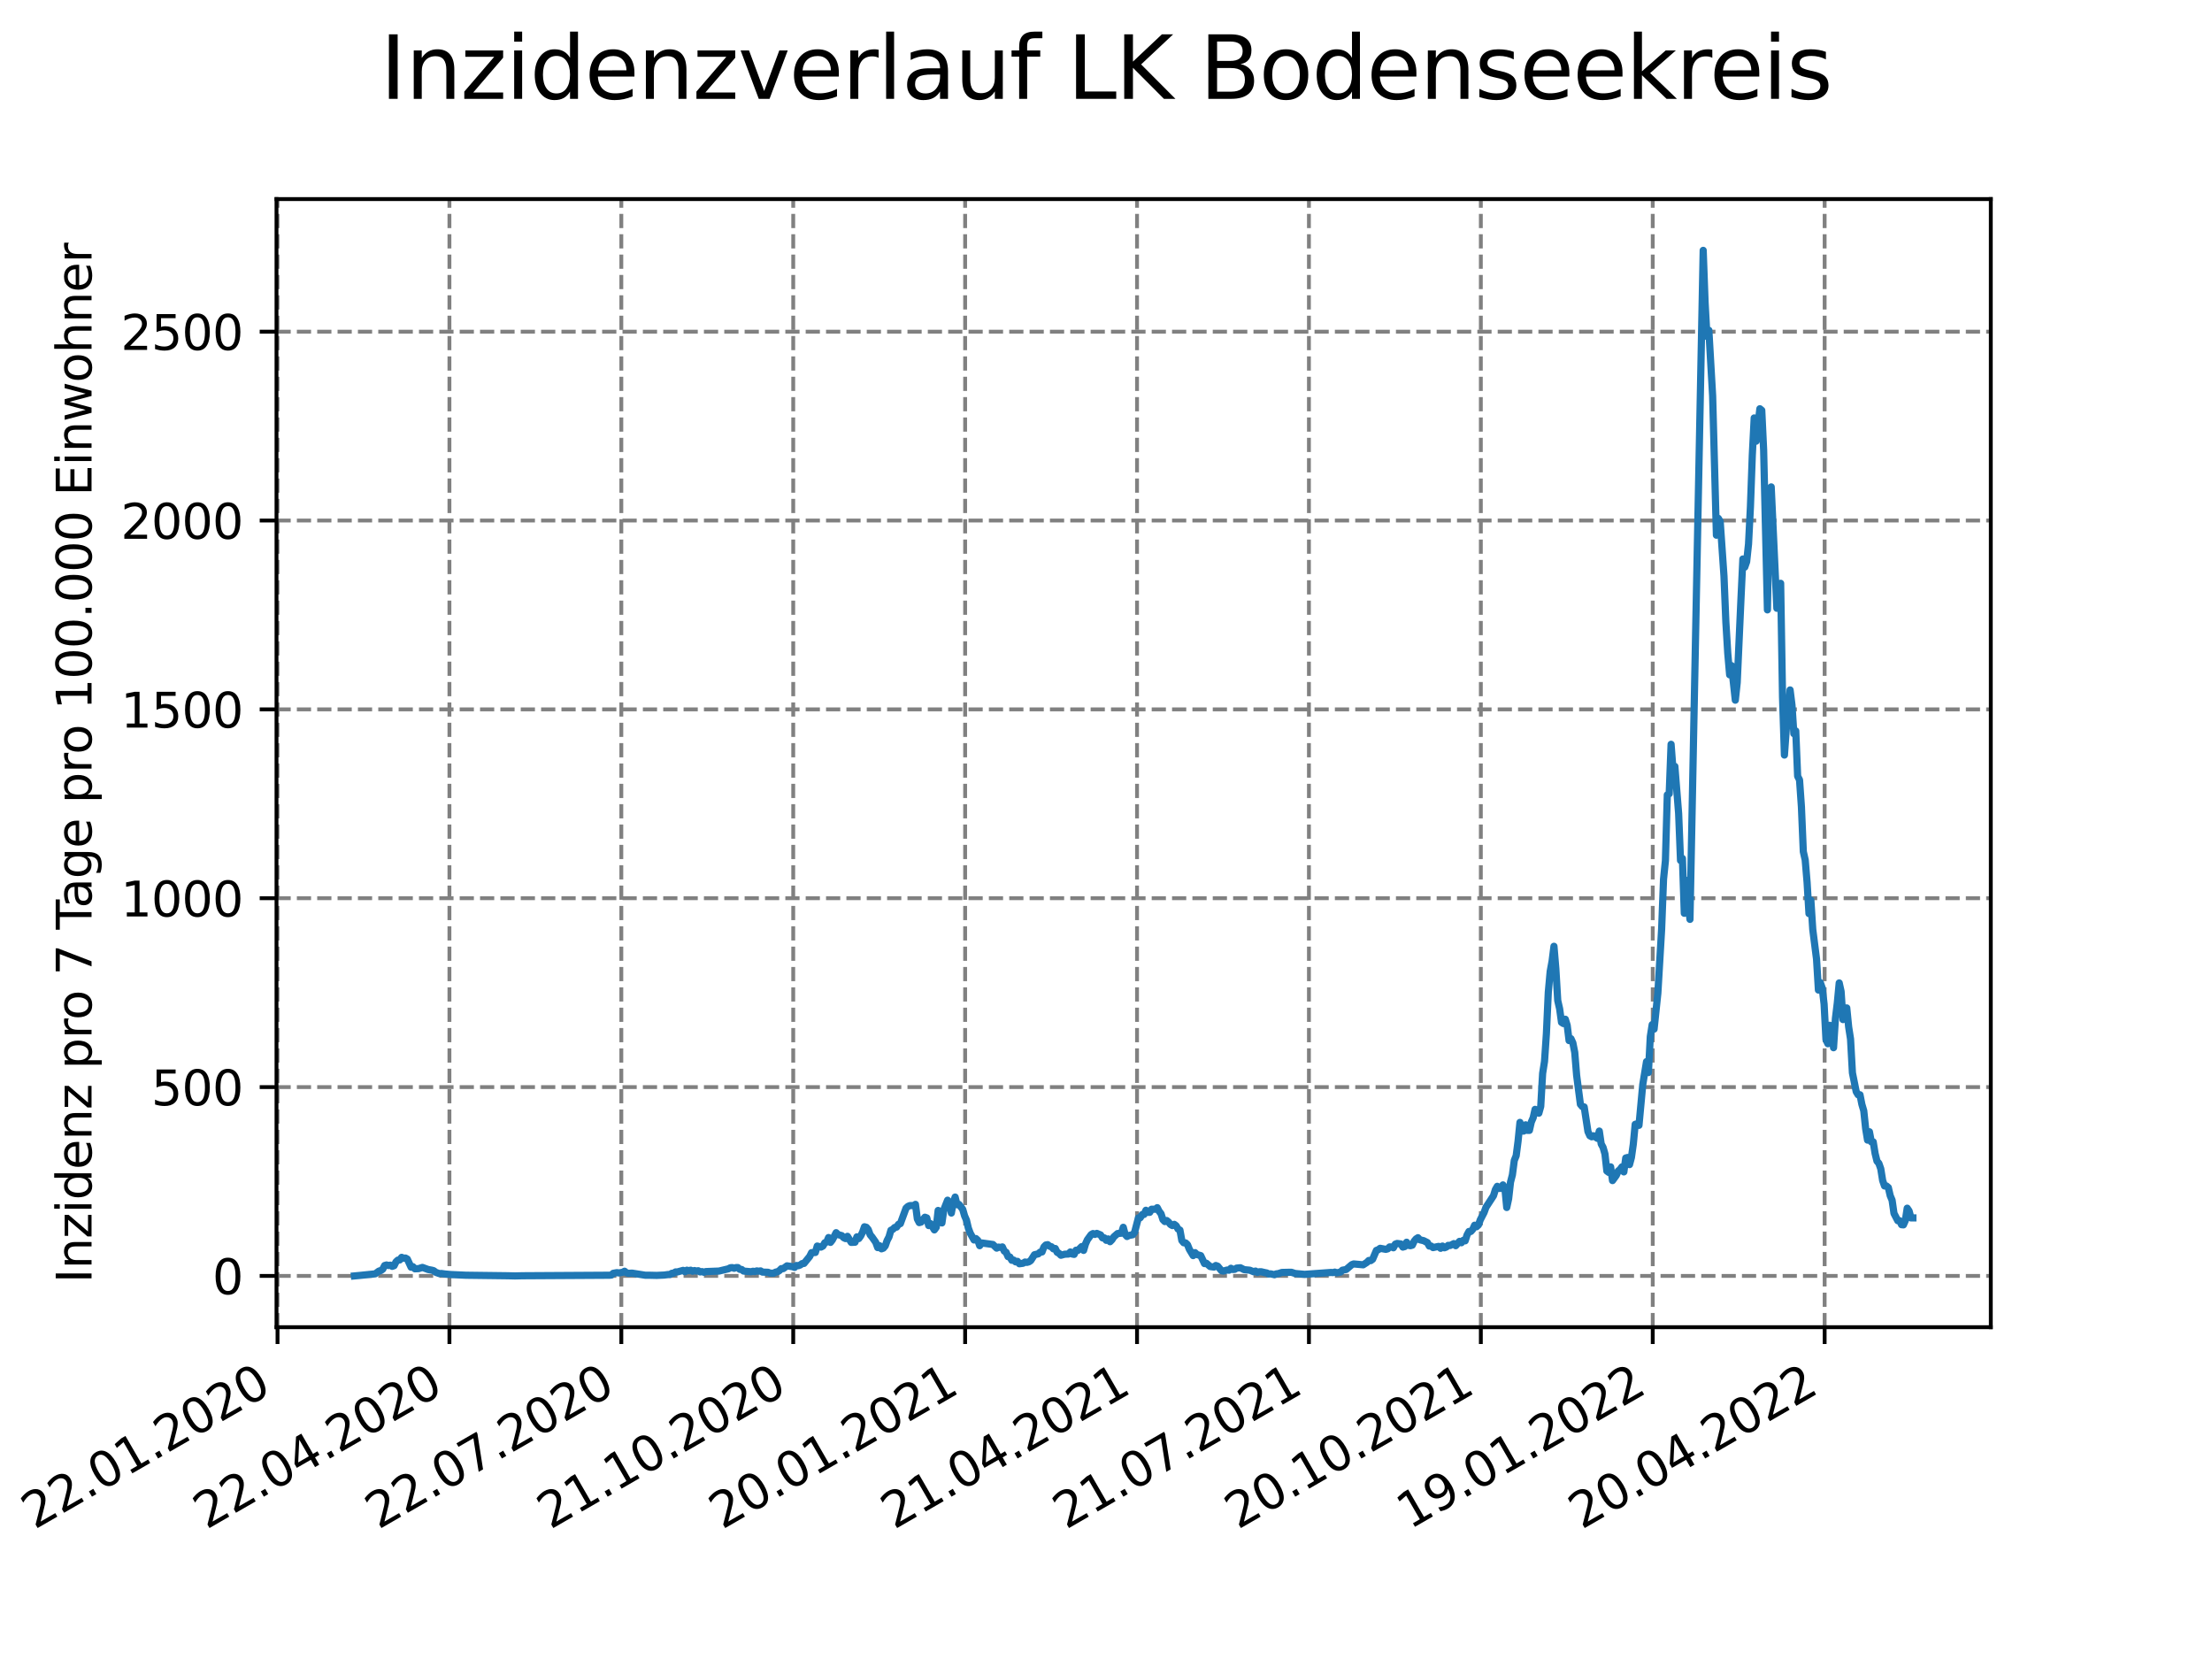 <?xml version="1.0" encoding="utf-8" standalone="no"?>
<!DOCTYPE svg PUBLIC "-//W3C//DTD SVG 1.1//EN"
  "http://www.w3.org/Graphics/SVG/1.1/DTD/svg11.dtd">
<svg xmlns:xlink="http://www.w3.org/1999/xlink" width="460.8pt" height="345.6pt" viewBox="0 0 460.8 345.6" xmlns="http://www.w3.org/2000/svg" version="1.1">
 <defs>
  <style type="text/css">*{stroke-linejoin: round; stroke-linecap: butt}</style>
 </defs>
 <g id="figure_1">
  <g id="patch_1">
   <path d="M 0 345.6 
L 460.8 345.6 
L 460.8 0 
L 0 0 
z
" style="fill: #ffffff"/>
  </g>
  <g id="axes_1">
   <g id="patch_2">
    <path d="M 57.6 276.48 
L 414.72 276.48 
L 414.72 41.472 
L 57.6 41.472 
z
" style="fill: #ffffff"/>
   </g>
   <g id="matplotlib.axis_1">
    <g id="xtick_1">
     <g id="line2d_1">
      <path d="M 57.813 276.48 
L 57.813 41.472 
" clip-path="url(#p35ad9eb7a4)" style="fill: none; stroke-dasharray: 2.96,1.28; stroke-dashoffset: 0; stroke: #808080; stroke-width: 0.8"/>
     </g>
     <g id="line2d_2">
      <defs>
       <path id="m8dcf2aba21" d="M 0 0 
L 0 3.5 
" style="stroke: #000000; stroke-width: 0.8"/>
      </defs>
      <g>
       <use xlink:href="#m8dcf2aba21" x="57.813" y="276.48" style="stroke: #000000; stroke-width: 0.8"/>
      </g>
     </g>
     <g id="text_1">
      <!-- 22.01.2020 -->
      <g transform="translate(7.188 318.689)rotate(-30)scale(0.1 -0.1)">
       <defs>
        <path id="DejaVuSans-32" d="M 1228 531 
L 3431 531 
L 3431 0 
L 469 0 
L 469 531 
Q 828 903 1448 1529 
Q 2069 2156 2228 2338 
Q 2531 2678 2651 2914 
Q 2772 3150 2772 3378 
Q 2772 3750 2511 3984 
Q 2250 4219 1831 4219 
Q 1534 4219 1204 4116 
Q 875 4013 500 3803 
L 500 4441 
Q 881 4594 1212 4672 
Q 1544 4750 1819 4750 
Q 2544 4750 2975 4387 
Q 3406 4025 3406 3419 
Q 3406 3131 3298 2873 
Q 3191 2616 2906 2266 
Q 2828 2175 2409 1742 
Q 1991 1309 1228 531 
z
" transform="scale(0.016)"/>
        <path id="DejaVuSans-2e" d="M 684 794 
L 1344 794 
L 1344 0 
L 684 0 
L 684 794 
z
" transform="scale(0.016)"/>
        <path id="DejaVuSans-30" d="M 2034 4250 
Q 1547 4250 1301 3770 
Q 1056 3291 1056 2328 
Q 1056 1369 1301 889 
Q 1547 409 2034 409 
Q 2525 409 2770 889 
Q 3016 1369 3016 2328 
Q 3016 3291 2770 3770 
Q 2525 4250 2034 4250 
z
M 2034 4750 
Q 2819 4750 3233 4129 
Q 3647 3509 3647 2328 
Q 3647 1150 3233 529 
Q 2819 -91 2034 -91 
Q 1250 -91 836 529 
Q 422 1150 422 2328 
Q 422 3509 836 4129 
Q 1250 4750 2034 4750 
z
" transform="scale(0.016)"/>
        <path id="DejaVuSans-31" d="M 794 531 
L 1825 531 
L 1825 4091 
L 703 3866 
L 703 4441 
L 1819 4666 
L 2450 4666 
L 2450 531 
L 3481 531 
L 3481 0 
L 794 0 
L 794 531 
z
" transform="scale(0.016)"/>
       </defs>
       <use xlink:href="#DejaVuSans-32"/>
       <use xlink:href="#DejaVuSans-32" x="63.623"/>
       <use xlink:href="#DejaVuSans-2e" x="127.246"/>
       <use xlink:href="#DejaVuSans-30" x="159.033"/>
       <use xlink:href="#DejaVuSans-31" x="222.656"/>
       <use xlink:href="#DejaVuSans-2e" x="286.279"/>
       <use xlink:href="#DejaVuSans-32" x="318.066"/>
       <use xlink:href="#DejaVuSans-30" x="381.689"/>
       <use xlink:href="#DejaVuSans-32" x="445.312"/>
       <use xlink:href="#DejaVuSans-30" x="508.936"/>
      </g>
     </g>
    </g>
    <g id="xtick_2">
     <g id="line2d_3">
      <path d="M 93.624 276.48 
L 93.624 41.472 
" clip-path="url(#p35ad9eb7a4)" style="fill: none; stroke-dasharray: 2.96,1.28; stroke-dashoffset: 0; stroke: #808080; stroke-width: 0.8"/>
     </g>
     <g id="line2d_4">
      <g>
       <use xlink:href="#m8dcf2aba21" x="93.624" y="276.48" style="stroke: #000000; stroke-width: 0.8"/>
      </g>
     </g>
     <g id="text_2">
      <!-- 22.04.2020 -->
      <g transform="translate(42.998 318.689)rotate(-30)scale(0.1 -0.1)">
       <defs>
        <path id="DejaVuSans-34" d="M 2419 4116 
L 825 1625 
L 2419 1625 
L 2419 4116 
z
M 2253 4666 
L 3047 4666 
L 3047 1625 
L 3713 1625 
L 3713 1100 
L 3047 1100 
L 3047 0 
L 2419 0 
L 2419 1100 
L 313 1100 
L 313 1709 
L 2253 4666 
z
" transform="scale(0.016)"/>
       </defs>
       <use xlink:href="#DejaVuSans-32"/>
       <use xlink:href="#DejaVuSans-32" x="63.623"/>
       <use xlink:href="#DejaVuSans-2e" x="127.246"/>
       <use xlink:href="#DejaVuSans-30" x="159.033"/>
       <use xlink:href="#DejaVuSans-34" x="222.656"/>
       <use xlink:href="#DejaVuSans-2e" x="286.279"/>
       <use xlink:href="#DejaVuSans-32" x="318.066"/>
       <use xlink:href="#DejaVuSans-30" x="381.689"/>
       <use xlink:href="#DejaVuSans-32" x="445.312"/>
       <use xlink:href="#DejaVuSans-30" x="508.936"/>
      </g>
     </g>
    </g>
    <g id="xtick_3">
     <g id="line2d_5">
      <path d="M 129.434 276.48 
L 129.434 41.472 
" clip-path="url(#p35ad9eb7a4)" style="fill: none; stroke-dasharray: 2.96,1.28; stroke-dashoffset: 0; stroke: #808080; stroke-width: 0.8"/>
     </g>
     <g id="line2d_6">
      <g>
       <use xlink:href="#m8dcf2aba21" x="129.434" y="276.48" style="stroke: #000000; stroke-width: 0.8"/>
      </g>
     </g>
     <g id="text_3">
      <!-- 22.07.2020 -->
      <g transform="translate(78.809 318.689)rotate(-30)scale(0.1 -0.1)">
       <defs>
        <path id="DejaVuSans-37" d="M 525 4666 
L 3525 4666 
L 3525 4397 
L 1831 0 
L 1172 0 
L 2766 4134 
L 525 4134 
L 525 4666 
z
" transform="scale(0.016)"/>
       </defs>
       <use xlink:href="#DejaVuSans-32"/>
       <use xlink:href="#DejaVuSans-32" x="63.623"/>
       <use xlink:href="#DejaVuSans-2e" x="127.246"/>
       <use xlink:href="#DejaVuSans-30" x="159.033"/>
       <use xlink:href="#DejaVuSans-37" x="222.656"/>
       <use xlink:href="#DejaVuSans-2e" x="286.279"/>
       <use xlink:href="#DejaVuSans-32" x="318.066"/>
       <use xlink:href="#DejaVuSans-30" x="381.689"/>
       <use xlink:href="#DejaVuSans-32" x="445.312"/>
       <use xlink:href="#DejaVuSans-30" x="508.936"/>
      </g>
     </g>
    </g>
    <g id="xtick_4">
     <g id="line2d_7">
      <path d="M 165.244 276.48 
L 165.244 41.472 
" clip-path="url(#p35ad9eb7a4)" style="fill: none; stroke-dasharray: 2.96,1.28; stroke-dashoffset: 0; stroke: #808080; stroke-width: 0.8"/>
     </g>
     <g id="line2d_8">
      <g>
       <use xlink:href="#m8dcf2aba21" x="165.244" y="276.48" style="stroke: #000000; stroke-width: 0.8"/>
      </g>
     </g>
     <g id="text_4">
      <!-- 21.10.2020 -->
      <g transform="translate(114.619 318.689)rotate(-30)scale(0.1 -0.1)">
       <use xlink:href="#DejaVuSans-32"/>
       <use xlink:href="#DejaVuSans-31" x="63.623"/>
       <use xlink:href="#DejaVuSans-2e" x="127.246"/>
       <use xlink:href="#DejaVuSans-31" x="159.033"/>
       <use xlink:href="#DejaVuSans-30" x="222.656"/>
       <use xlink:href="#DejaVuSans-2e" x="286.279"/>
       <use xlink:href="#DejaVuSans-32" x="318.066"/>
       <use xlink:href="#DejaVuSans-30" x="381.689"/>
       <use xlink:href="#DejaVuSans-32" x="445.312"/>
       <use xlink:href="#DejaVuSans-30" x="508.936"/>
      </g>
     </g>
    </g>
    <g id="xtick_5">
     <g id="line2d_9">
      <path d="M 201.055 276.48 
L 201.055 41.472 
" clip-path="url(#p35ad9eb7a4)" style="fill: none; stroke-dasharray: 2.96,1.28; stroke-dashoffset: 0; stroke: #808080; stroke-width: 0.8"/>
     </g>
     <g id="line2d_10">
      <g>
       <use xlink:href="#m8dcf2aba21" x="201.055" y="276.48" style="stroke: #000000; stroke-width: 0.8"/>
      </g>
     </g>
     <g id="text_5">
      <!-- 20.01.2021 -->
      <g transform="translate(150.429 318.689)rotate(-30)scale(0.1 -0.1)">
       <use xlink:href="#DejaVuSans-32"/>
       <use xlink:href="#DejaVuSans-30" x="63.623"/>
       <use xlink:href="#DejaVuSans-2e" x="127.246"/>
       <use xlink:href="#DejaVuSans-30" x="159.033"/>
       <use xlink:href="#DejaVuSans-31" x="222.656"/>
       <use xlink:href="#DejaVuSans-2e" x="286.279"/>
       <use xlink:href="#DejaVuSans-32" x="318.066"/>
       <use xlink:href="#DejaVuSans-30" x="381.689"/>
       <use xlink:href="#DejaVuSans-32" x="445.312"/>
       <use xlink:href="#DejaVuSans-31" x="508.936"/>
      </g>
     </g>
    </g>
    <g id="xtick_6">
     <g id="line2d_11">
      <path d="M 236.865 276.48 
L 236.865 41.472 
" clip-path="url(#p35ad9eb7a4)" style="fill: none; stroke-dasharray: 2.96,1.28; stroke-dashoffset: 0; stroke: #808080; stroke-width: 0.8"/>
     </g>
     <g id="line2d_12">
      <g>
       <use xlink:href="#m8dcf2aba21" x="236.865" y="276.48" style="stroke: #000000; stroke-width: 0.8"/>
      </g>
     </g>
     <g id="text_6">
      <!-- 21.04.2021 -->
      <g transform="translate(186.24 318.689)rotate(-30)scale(0.1 -0.1)">
       <use xlink:href="#DejaVuSans-32"/>
       <use xlink:href="#DejaVuSans-31" x="63.623"/>
       <use xlink:href="#DejaVuSans-2e" x="127.246"/>
       <use xlink:href="#DejaVuSans-30" x="159.033"/>
       <use xlink:href="#DejaVuSans-34" x="222.656"/>
       <use xlink:href="#DejaVuSans-2e" x="286.279"/>
       <use xlink:href="#DejaVuSans-32" x="318.066"/>
       <use xlink:href="#DejaVuSans-30" x="381.689"/>
       <use xlink:href="#DejaVuSans-32" x="445.312"/>
       <use xlink:href="#DejaVuSans-31" x="508.936"/>
      </g>
     </g>
    </g>
    <g id="xtick_7">
     <g id="line2d_13">
      <path d="M 272.675 276.48 
L 272.675 41.472 
" clip-path="url(#p35ad9eb7a4)" style="fill: none; stroke-dasharray: 2.96,1.28; stroke-dashoffset: 0; stroke: #808080; stroke-width: 0.8"/>
     </g>
     <g id="line2d_14">
      <g>
       <use xlink:href="#m8dcf2aba21" x="272.675" y="276.48" style="stroke: #000000; stroke-width: 0.8"/>
      </g>
     </g>
     <g id="text_7">
      <!-- 21.07.2021 -->
      <g transform="translate(222.05 318.689)rotate(-30)scale(0.1 -0.1)">
       <use xlink:href="#DejaVuSans-32"/>
       <use xlink:href="#DejaVuSans-31" x="63.623"/>
       <use xlink:href="#DejaVuSans-2e" x="127.246"/>
       <use xlink:href="#DejaVuSans-30" x="159.033"/>
       <use xlink:href="#DejaVuSans-37" x="222.656"/>
       <use xlink:href="#DejaVuSans-2e" x="286.279"/>
       <use xlink:href="#DejaVuSans-32" x="318.066"/>
       <use xlink:href="#DejaVuSans-30" x="381.689"/>
       <use xlink:href="#DejaVuSans-32" x="445.312"/>
       <use xlink:href="#DejaVuSans-31" x="508.936"/>
      </g>
     </g>
    </g>
    <g id="xtick_8">
     <g id="line2d_15">
      <path d="M 308.486 276.48 
L 308.486 41.472 
" clip-path="url(#p35ad9eb7a4)" style="fill: none; stroke-dasharray: 2.96,1.28; stroke-dashoffset: 0; stroke: #808080; stroke-width: 0.8"/>
     </g>
     <g id="line2d_16">
      <g>
       <use xlink:href="#m8dcf2aba21" x="308.486" y="276.48" style="stroke: #000000; stroke-width: 0.8"/>
      </g>
     </g>
     <g id="text_8">
      <!-- 20.10.2021 -->
      <g transform="translate(257.861 318.689)rotate(-30)scale(0.1 -0.1)">
       <use xlink:href="#DejaVuSans-32"/>
       <use xlink:href="#DejaVuSans-30" x="63.623"/>
       <use xlink:href="#DejaVuSans-2e" x="127.246"/>
       <use xlink:href="#DejaVuSans-31" x="159.033"/>
       <use xlink:href="#DejaVuSans-30" x="222.656"/>
       <use xlink:href="#DejaVuSans-2e" x="286.279"/>
       <use xlink:href="#DejaVuSans-32" x="318.066"/>
       <use xlink:href="#DejaVuSans-30" x="381.689"/>
       <use xlink:href="#DejaVuSans-32" x="445.312"/>
       <use xlink:href="#DejaVuSans-31" x="508.936"/>
      </g>
     </g>
    </g>
    <g id="xtick_9">
     <g id="line2d_17">
      <path d="M 344.296 276.48 
L 344.296 41.472 
" clip-path="url(#p35ad9eb7a4)" style="fill: none; stroke-dasharray: 2.96,1.28; stroke-dashoffset: 0; stroke: #808080; stroke-width: 0.8"/>
     </g>
     <g id="line2d_18">
      <g>
       <use xlink:href="#m8dcf2aba21" x="344.296" y="276.48" style="stroke: #000000; stroke-width: 0.8"/>
      </g>
     </g>
     <g id="text_9">
      <!-- 19.01.2022 -->
      <g transform="translate(293.671 318.689)rotate(-30)scale(0.1 -0.1)">
       <defs>
        <path id="DejaVuSans-39" d="M 703 97 
L 703 672 
Q 941 559 1184 500 
Q 1428 441 1663 441 
Q 2288 441 2617 861 
Q 2947 1281 2994 2138 
Q 2813 1869 2534 1725 
Q 2256 1581 1919 1581 
Q 1219 1581 811 2004 
Q 403 2428 403 3163 
Q 403 3881 828 4315 
Q 1253 4750 1959 4750 
Q 2769 4750 3195 4129 
Q 3622 3509 3622 2328 
Q 3622 1225 3098 567 
Q 2575 -91 1691 -91 
Q 1453 -91 1209 -44 
Q 966 3 703 97 
z
M 1959 2075 
Q 2384 2075 2632 2365 
Q 2881 2656 2881 3163 
Q 2881 3666 2632 3958 
Q 2384 4250 1959 4250 
Q 1534 4250 1286 3958 
Q 1038 3666 1038 3163 
Q 1038 2656 1286 2365 
Q 1534 2075 1959 2075 
z
" transform="scale(0.016)"/>
       </defs>
       <use xlink:href="#DejaVuSans-31"/>
       <use xlink:href="#DejaVuSans-39" x="63.623"/>
       <use xlink:href="#DejaVuSans-2e" x="127.246"/>
       <use xlink:href="#DejaVuSans-30" x="159.033"/>
       <use xlink:href="#DejaVuSans-31" x="222.656"/>
       <use xlink:href="#DejaVuSans-2e" x="286.279"/>
       <use xlink:href="#DejaVuSans-32" x="318.066"/>
       <use xlink:href="#DejaVuSans-30" x="381.689"/>
       <use xlink:href="#DejaVuSans-32" x="445.312"/>
       <use xlink:href="#DejaVuSans-32" x="508.936"/>
      </g>
     </g>
    </g>
    <g id="xtick_10">
     <g id="line2d_19">
      <path d="M 380.107 276.48 
L 380.107 41.472 
" clip-path="url(#p35ad9eb7a4)" style="fill: none; stroke-dasharray: 2.96,1.28; stroke-dashoffset: 0; stroke: #808080; stroke-width: 0.8"/>
     </g>
     <g id="line2d_20">
      <g>
       <use xlink:href="#m8dcf2aba21" x="380.107" y="276.48" style="stroke: #000000; stroke-width: 0.8"/>
      </g>
     </g>
     <g id="text_10">
      <!-- 20.04.2022 -->
      <g transform="translate(329.481 318.689)rotate(-30)scale(0.1 -0.1)">
       <use xlink:href="#DejaVuSans-32"/>
       <use xlink:href="#DejaVuSans-30" x="63.623"/>
       <use xlink:href="#DejaVuSans-2e" x="127.246"/>
       <use xlink:href="#DejaVuSans-30" x="159.033"/>
       <use xlink:href="#DejaVuSans-34" x="222.656"/>
       <use xlink:href="#DejaVuSans-2e" x="286.279"/>
       <use xlink:href="#DejaVuSans-32" x="318.066"/>
       <use xlink:href="#DejaVuSans-30" x="381.689"/>
       <use xlink:href="#DejaVuSans-32" x="445.312"/>
       <use xlink:href="#DejaVuSans-32" x="508.936"/>
      </g>
     </g>
    </g>
   </g>
   <g id="matplotlib.axis_2">
    <g id="ytick_1">
     <g id="line2d_21">
      <path d="M 57.6 265.798 
L 414.72 265.798 
" clip-path="url(#p35ad9eb7a4)" style="fill: none; stroke-dasharray: 2.96,1.28; stroke-dashoffset: 0; stroke: #808080; stroke-width: 0.8"/>
     </g>
     <g id="line2d_22">
      <defs>
       <path id="m0ea6b37a2e" d="M 0 0 
L -3.5 0 
" style="stroke: #000000; stroke-width: 0.8"/>
      </defs>
      <g>
       <use xlink:href="#m0ea6b37a2e" x="57.6" y="265.798" style="stroke: #000000; stroke-width: 0.8"/>
      </g>
     </g>
     <g id="text_11">
      <!-- 0 -->
      <g transform="translate(44.237 269.597)scale(0.1 -0.1)">
       <use xlink:href="#DejaVuSans-30"/>
      </g>
     </g>
    </g>
    <g id="ytick_2">
     <g id="line2d_23">
      <path d="M 57.6 226.457 
L 414.72 226.457 
" clip-path="url(#p35ad9eb7a4)" style="fill: none; stroke-dasharray: 2.96,1.28; stroke-dashoffset: 0; stroke: #808080; stroke-width: 0.8"/>
     </g>
     <g id="line2d_24">
      <g>
       <use xlink:href="#m0ea6b37a2e" x="57.6" y="226.457" style="stroke: #000000; stroke-width: 0.8"/>
      </g>
     </g>
     <g id="text_12">
      <!-- 500 -->
      <g transform="translate(31.512 230.257)scale(0.1 -0.1)">
       <defs>
        <path id="DejaVuSans-35" d="M 691 4666 
L 3169 4666 
L 3169 4134 
L 1269 4134 
L 1269 2991 
Q 1406 3038 1543 3061 
Q 1681 3084 1819 3084 
Q 2600 3084 3056 2656 
Q 3513 2228 3513 1497 
Q 3513 744 3044 326 
Q 2575 -91 1722 -91 
Q 1428 -91 1123 -41 
Q 819 9 494 109 
L 494 744 
Q 775 591 1075 516 
Q 1375 441 1709 441 
Q 2250 441 2565 725 
Q 2881 1009 2881 1497 
Q 2881 1984 2565 2268 
Q 2250 2553 1709 2553 
Q 1456 2553 1204 2497 
Q 953 2441 691 2322 
L 691 4666 
z
" transform="scale(0.016)"/>
       </defs>
       <use xlink:href="#DejaVuSans-35"/>
       <use xlink:href="#DejaVuSans-30" x="63.623"/>
       <use xlink:href="#DejaVuSans-30" x="127.246"/>
      </g>
     </g>
    </g>
    <g id="ytick_3">
     <g id="line2d_25">
      <path d="M 57.6 187.117 
L 414.72 187.117 
" clip-path="url(#p35ad9eb7a4)" style="fill: none; stroke-dasharray: 2.96,1.28; stroke-dashoffset: 0; stroke: #808080; stroke-width: 0.8"/>
     </g>
     <g id="line2d_26">
      <g>
       <use xlink:href="#m0ea6b37a2e" x="57.6" y="187.117" style="stroke: #000000; stroke-width: 0.8"/>
      </g>
     </g>
     <g id="text_13">
      <!-- 1000 -->
      <g transform="translate(25.15 190.916)scale(0.1 -0.1)">
       <use xlink:href="#DejaVuSans-31"/>
       <use xlink:href="#DejaVuSans-30" x="63.623"/>
       <use xlink:href="#DejaVuSans-30" x="127.246"/>
       <use xlink:href="#DejaVuSans-30" x="190.869"/>
      </g>
     </g>
    </g>
    <g id="ytick_4">
     <g id="line2d_27">
      <path d="M 57.6 147.776 
L 414.72 147.776 
" clip-path="url(#p35ad9eb7a4)" style="fill: none; stroke-dasharray: 2.96,1.28; stroke-dashoffset: 0; stroke: #808080; stroke-width: 0.8"/>
     </g>
     <g id="line2d_28">
      <g>
       <use xlink:href="#m0ea6b37a2e" x="57.6" y="147.776" style="stroke: #000000; stroke-width: 0.8"/>
      </g>
     </g>
     <g id="text_14">
      <!-- 1500 -->
      <g transform="translate(25.15 151.576)scale(0.1 -0.1)">
       <use xlink:href="#DejaVuSans-31"/>
       <use xlink:href="#DejaVuSans-35" x="63.623"/>
       <use xlink:href="#DejaVuSans-30" x="127.246"/>
       <use xlink:href="#DejaVuSans-30" x="190.869"/>
      </g>
     </g>
    </g>
    <g id="ytick_5">
     <g id="line2d_29">
      <path d="M 57.6 108.436 
L 414.72 108.436 
" clip-path="url(#p35ad9eb7a4)" style="fill: none; stroke-dasharray: 2.96,1.28; stroke-dashoffset: 0; stroke: #808080; stroke-width: 0.8"/>
     </g>
     <g id="line2d_30">
      <g>
       <use xlink:href="#m0ea6b37a2e" x="57.6" y="108.436" style="stroke: #000000; stroke-width: 0.8"/>
      </g>
     </g>
     <g id="text_15">
      <!-- 2000 -->
      <g transform="translate(25.15 112.235)scale(0.1 -0.1)">
       <use xlink:href="#DejaVuSans-32"/>
       <use xlink:href="#DejaVuSans-30" x="63.623"/>
       <use xlink:href="#DejaVuSans-30" x="127.246"/>
       <use xlink:href="#DejaVuSans-30" x="190.869"/>
      </g>
     </g>
    </g>
    <g id="ytick_6">
     <g id="line2d_31">
      <path d="M 57.6 69.096 
L 414.72 69.096 
" clip-path="url(#p35ad9eb7a4)" style="fill: none; stroke-dasharray: 2.96,1.28; stroke-dashoffset: 0; stroke: #808080; stroke-width: 0.8"/>
     </g>
     <g id="line2d_32">
      <g>
       <use xlink:href="#m0ea6b37a2e" x="57.6" y="69.096" style="stroke: #000000; stroke-width: 0.8"/>
      </g>
     </g>
     <g id="text_16">
      <!-- 2500 -->
      <g transform="translate(25.15 72.895)scale(0.1 -0.1)">
       <use xlink:href="#DejaVuSans-32"/>
       <use xlink:href="#DejaVuSans-35" x="63.623"/>
       <use xlink:href="#DejaVuSans-30" x="127.246"/>
       <use xlink:href="#DejaVuSans-30" x="190.869"/>
      </g>
     </g>
    </g>
    <g id="text_17">
     <!-- Inzidenz pro 7 Tage pro 100.000 Einwohner -->
     <g transform="translate(19.07 267.301)rotate(-90)scale(0.1 -0.1)">
      <defs>
       <path id="DejaVuSans-49" d="M 628 4666 
L 1259 4666 
L 1259 0 
L 628 0 
L 628 4666 
z
" transform="scale(0.016)"/>
       <path id="DejaVuSans-6e" d="M 3513 2113 
L 3513 0 
L 2938 0 
L 2938 2094 
Q 2938 2591 2744 2837 
Q 2550 3084 2163 3084 
Q 1697 3084 1428 2787 
Q 1159 2491 1159 1978 
L 1159 0 
L 581 0 
L 581 3500 
L 1159 3500 
L 1159 2956 
Q 1366 3272 1645 3428 
Q 1925 3584 2291 3584 
Q 2894 3584 3203 3211 
Q 3513 2838 3513 2113 
z
" transform="scale(0.016)"/>
       <path id="DejaVuSans-7a" d="M 353 3500 
L 3084 3500 
L 3084 2975 
L 922 459 
L 3084 459 
L 3084 0 
L 275 0 
L 275 525 
L 2438 3041 
L 353 3041 
L 353 3500 
z
" transform="scale(0.016)"/>
       <path id="DejaVuSans-69" d="M 603 3500 
L 1178 3500 
L 1178 0 
L 603 0 
L 603 3500 
z
M 603 4863 
L 1178 4863 
L 1178 4134 
L 603 4134 
L 603 4863 
z
" transform="scale(0.016)"/>
       <path id="DejaVuSans-64" d="M 2906 2969 
L 2906 4863 
L 3481 4863 
L 3481 0 
L 2906 0 
L 2906 525 
Q 2725 213 2448 61 
Q 2172 -91 1784 -91 
Q 1150 -91 751 415 
Q 353 922 353 1747 
Q 353 2572 751 3078 
Q 1150 3584 1784 3584 
Q 2172 3584 2448 3432 
Q 2725 3281 2906 2969 
z
M 947 1747 
Q 947 1113 1208 752 
Q 1469 391 1925 391 
Q 2381 391 2643 752 
Q 2906 1113 2906 1747 
Q 2906 2381 2643 2742 
Q 2381 3103 1925 3103 
Q 1469 3103 1208 2742 
Q 947 2381 947 1747 
z
" transform="scale(0.016)"/>
       <path id="DejaVuSans-65" d="M 3597 1894 
L 3597 1613 
L 953 1613 
Q 991 1019 1311 708 
Q 1631 397 2203 397 
Q 2534 397 2845 478 
Q 3156 559 3463 722 
L 3463 178 
Q 3153 47 2828 -22 
Q 2503 -91 2169 -91 
Q 1331 -91 842 396 
Q 353 884 353 1716 
Q 353 2575 817 3079 
Q 1281 3584 2069 3584 
Q 2775 3584 3186 3129 
Q 3597 2675 3597 1894 
z
M 3022 2063 
Q 3016 2534 2758 2815 
Q 2500 3097 2075 3097 
Q 1594 3097 1305 2825 
Q 1016 2553 972 2059 
L 3022 2063 
z
" transform="scale(0.016)"/>
       <path id="DejaVuSans-20" transform="scale(0.016)"/>
       <path id="DejaVuSans-70" d="M 1159 525 
L 1159 -1331 
L 581 -1331 
L 581 3500 
L 1159 3500 
L 1159 2969 
Q 1341 3281 1617 3432 
Q 1894 3584 2278 3584 
Q 2916 3584 3314 3078 
Q 3713 2572 3713 1747 
Q 3713 922 3314 415 
Q 2916 -91 2278 -91 
Q 1894 -91 1617 61 
Q 1341 213 1159 525 
z
M 3116 1747 
Q 3116 2381 2855 2742 
Q 2594 3103 2138 3103 
Q 1681 3103 1420 2742 
Q 1159 2381 1159 1747 
Q 1159 1113 1420 752 
Q 1681 391 2138 391 
Q 2594 391 2855 752 
Q 3116 1113 3116 1747 
z
" transform="scale(0.016)"/>
       <path id="DejaVuSans-72" d="M 2631 2963 
Q 2534 3019 2420 3045 
Q 2306 3072 2169 3072 
Q 1681 3072 1420 2755 
Q 1159 2438 1159 1844 
L 1159 0 
L 581 0 
L 581 3500 
L 1159 3500 
L 1159 2956 
Q 1341 3275 1631 3429 
Q 1922 3584 2338 3584 
Q 2397 3584 2469 3576 
Q 2541 3569 2628 3553 
L 2631 2963 
z
" transform="scale(0.016)"/>
       <path id="DejaVuSans-6f" d="M 1959 3097 
Q 1497 3097 1228 2736 
Q 959 2375 959 1747 
Q 959 1119 1226 758 
Q 1494 397 1959 397 
Q 2419 397 2687 759 
Q 2956 1122 2956 1747 
Q 2956 2369 2687 2733 
Q 2419 3097 1959 3097 
z
M 1959 3584 
Q 2709 3584 3137 3096 
Q 3566 2609 3566 1747 
Q 3566 888 3137 398 
Q 2709 -91 1959 -91 
Q 1206 -91 779 398 
Q 353 888 353 1747 
Q 353 2609 779 3096 
Q 1206 3584 1959 3584 
z
" transform="scale(0.016)"/>
       <path id="DejaVuSans-54" d="M -19 4666 
L 3928 4666 
L 3928 4134 
L 2272 4134 
L 2272 0 
L 1638 0 
L 1638 4134 
L -19 4134 
L -19 4666 
z
" transform="scale(0.016)"/>
       <path id="DejaVuSans-61" d="M 2194 1759 
Q 1497 1759 1228 1600 
Q 959 1441 959 1056 
Q 959 750 1161 570 
Q 1363 391 1709 391 
Q 2188 391 2477 730 
Q 2766 1069 2766 1631 
L 2766 1759 
L 2194 1759 
z
M 3341 1997 
L 3341 0 
L 2766 0 
L 2766 531 
Q 2569 213 2275 61 
Q 1981 -91 1556 -91 
Q 1019 -91 701 211 
Q 384 513 384 1019 
Q 384 1609 779 1909 
Q 1175 2209 1959 2209 
L 2766 2209 
L 2766 2266 
Q 2766 2663 2505 2880 
Q 2244 3097 1772 3097 
Q 1472 3097 1187 3025 
Q 903 2953 641 2809 
L 641 3341 
Q 956 3463 1253 3523 
Q 1550 3584 1831 3584 
Q 2591 3584 2966 3190 
Q 3341 2797 3341 1997 
z
" transform="scale(0.016)"/>
       <path id="DejaVuSans-67" d="M 2906 1791 
Q 2906 2416 2648 2759 
Q 2391 3103 1925 3103 
Q 1463 3103 1205 2759 
Q 947 2416 947 1791 
Q 947 1169 1205 825 
Q 1463 481 1925 481 
Q 2391 481 2648 825 
Q 2906 1169 2906 1791 
z
M 3481 434 
Q 3481 -459 3084 -895 
Q 2688 -1331 1869 -1331 
Q 1566 -1331 1297 -1286 
Q 1028 -1241 775 -1147 
L 775 -588 
Q 1028 -725 1275 -790 
Q 1522 -856 1778 -856 
Q 2344 -856 2625 -561 
Q 2906 -266 2906 331 
L 2906 616 
Q 2728 306 2450 153 
Q 2172 0 1784 0 
Q 1141 0 747 490 
Q 353 981 353 1791 
Q 353 2603 747 3093 
Q 1141 3584 1784 3584 
Q 2172 3584 2450 3431 
Q 2728 3278 2906 2969 
L 2906 3500 
L 3481 3500 
L 3481 434 
z
" transform="scale(0.016)"/>
       <path id="DejaVuSans-45" d="M 628 4666 
L 3578 4666 
L 3578 4134 
L 1259 4134 
L 1259 2753 
L 3481 2753 
L 3481 2222 
L 1259 2222 
L 1259 531 
L 3634 531 
L 3634 0 
L 628 0 
L 628 4666 
z
" transform="scale(0.016)"/>
       <path id="DejaVuSans-77" d="M 269 3500 
L 844 3500 
L 1563 769 
L 2278 3500 
L 2956 3500 
L 3675 769 
L 4391 3500 
L 4966 3500 
L 4050 0 
L 3372 0 
L 2619 2869 
L 1863 0 
L 1184 0 
L 269 3500 
z
" transform="scale(0.016)"/>
       <path id="DejaVuSans-68" d="M 3513 2113 
L 3513 0 
L 2938 0 
L 2938 2094 
Q 2938 2591 2744 2837 
Q 2550 3084 2163 3084 
Q 1697 3084 1428 2787 
Q 1159 2491 1159 1978 
L 1159 0 
L 581 0 
L 581 4863 
L 1159 4863 
L 1159 2956 
Q 1366 3272 1645 3428 
Q 1925 3584 2291 3584 
Q 2894 3584 3203 3211 
Q 3513 2838 3513 2113 
z
" transform="scale(0.016)"/>
      </defs>
      <use xlink:href="#DejaVuSans-49"/>
      <use xlink:href="#DejaVuSans-6e" x="29.492"/>
      <use xlink:href="#DejaVuSans-7a" x="92.871"/>
      <use xlink:href="#DejaVuSans-69" x="145.361"/>
      <use xlink:href="#DejaVuSans-64" x="173.145"/>
      <use xlink:href="#DejaVuSans-65" x="236.621"/>
      <use xlink:href="#DejaVuSans-6e" x="298.145"/>
      <use xlink:href="#DejaVuSans-7a" x="361.523"/>
      <use xlink:href="#DejaVuSans-20" x="414.014"/>
      <use xlink:href="#DejaVuSans-70" x="445.801"/>
      <use xlink:href="#DejaVuSans-72" x="509.277"/>
      <use xlink:href="#DejaVuSans-6f" x="548.141"/>
      <use xlink:href="#DejaVuSans-20" x="609.322"/>
      <use xlink:href="#DejaVuSans-37" x="641.109"/>
      <use xlink:href="#DejaVuSans-20" x="704.732"/>
      <use xlink:href="#DejaVuSans-54" x="736.52"/>
      <use xlink:href="#DejaVuSans-61" x="781.104"/>
      <use xlink:href="#DejaVuSans-67" x="842.383"/>
      <use xlink:href="#DejaVuSans-65" x="905.859"/>
      <use xlink:href="#DejaVuSans-20" x="967.383"/>
      <use xlink:href="#DejaVuSans-70" x="999.17"/>
      <use xlink:href="#DejaVuSans-72" x="1062.646"/>
      <use xlink:href="#DejaVuSans-6f" x="1101.51"/>
      <use xlink:href="#DejaVuSans-20" x="1162.691"/>
      <use xlink:href="#DejaVuSans-31" x="1194.479"/>
      <use xlink:href="#DejaVuSans-30" x="1258.102"/>
      <use xlink:href="#DejaVuSans-30" x="1321.725"/>
      <use xlink:href="#DejaVuSans-2e" x="1385.348"/>
      <use xlink:href="#DejaVuSans-30" x="1417.135"/>
      <use xlink:href="#DejaVuSans-30" x="1480.758"/>
      <use xlink:href="#DejaVuSans-30" x="1544.381"/>
      <use xlink:href="#DejaVuSans-20" x="1608.004"/>
      <use xlink:href="#DejaVuSans-45" x="1639.791"/>
      <use xlink:href="#DejaVuSans-69" x="1702.975"/>
      <use xlink:href="#DejaVuSans-6e" x="1730.758"/>
      <use xlink:href="#DejaVuSans-77" x="1794.137"/>
      <use xlink:href="#DejaVuSans-6f" x="1875.924"/>
      <use xlink:href="#DejaVuSans-68" x="1937.105"/>
      <use xlink:href="#DejaVuSans-6e" x="2000.484"/>
      <use xlink:href="#DejaVuSans-65" x="2063.863"/>
      <use xlink:href="#DejaVuSans-72" x="2125.387"/>
     </g>
    </g>
   </g>
   <g id="line2d_33">
    <path d="M 73.833 265.798 
L 75.013 265.689 
L 78.161 265.364 
L 78.948 264.785 
L 79.342 264.676 
L 79.736 264.387 
L 80.129 263.627 
L 80.523 263.518 
L 80.916 263.627 
L 81.31 263.555 
L 81.703 263.808 
L 82.097 263.663 
L 82.49 262.867 
L 82.884 262.505 
L 83.277 262.469 
L 83.671 261.927 
L 84.064 262.107 
L 84.458 262.071 
L 84.851 262.288 
L 85.638 263.989 
L 86.032 263.88 
L 86.425 264.314 
L 87.212 264.278 
L 87.999 264.025 
L 89.18 264.459 
L 89.967 264.604 
L 90.361 264.712 
L 90.754 265.038 
L 91.541 265.327 
L 91.935 265.291 
L 92.722 265.4 
L 93.902 265.508 
L 96.263 265.617 
L 97.05 265.653 
L 105.708 265.762 
L 107.282 265.798 
L 108.856 265.762 
L 126.958 265.653 
L 127.352 265.617 
L 127.745 265.255 
L 128.532 265.11 
L 128.926 265.183 
L 129.713 265.038 
L 130.106 264.821 
L 130.5 265.147 
L 130.893 265.255 
L 131.68 265.219 
L 134.435 265.653 
L 135.222 265.653 
L 136.796 265.689 
L 138.37 265.617 
L 139.157 265.508 
L 139.551 265.508 
L 139.944 265.255 
L 140.338 265.219 
L 140.731 264.966 
L 141.125 264.966 
L 142.305 264.64 
L 142.699 264.929 
L 143.092 264.604 
L 143.486 264.712 
L 143.879 264.604 
L 144.273 264.821 
L 144.666 264.676 
L 145.06 264.785 
L 145.453 264.712 
L 145.847 264.966 
L 146.241 264.893 
L 146.634 265.038 
L 147.028 264.893 
L 149.782 264.785 
L 151.75 264.314 
L 152.143 264.097 
L 152.537 264.061 
L 152.93 264.206 
L 153.324 264.061 
L 153.717 264.061 
L 154.111 264.423 
L 154.504 264.459 
L 154.898 264.785 
L 156.472 264.929 
L 156.866 264.821 
L 157.259 264.893 
L 157.653 264.749 
L 158.046 264.821 
L 158.44 264.749 
L 158.833 265.002 
L 160.014 265.038 
L 160.407 265.219 
L 161.194 265.219 
L 161.588 265.002 
L 161.981 264.929 
L 162.375 264.676 
L 162.768 264.278 
L 163.162 264.278 
L 163.949 263.699 
L 165.13 263.88 
L 165.523 264.025 
L 165.917 263.627 
L 166.31 263.663 
L 166.704 263.518 
L 167.097 263.229 
L 167.491 263.193 
L 168.671 261.746 
L 169.065 260.95 
L 169.852 260.914 
L 170.245 259.575 
L 171.032 259.792 
L 171.426 259.575 
L 171.819 258.887 
L 172.213 258.743 
L 172.606 257.802 
L 173 258.815 
L 173.393 258.309 
L 174.18 256.789 
L 174.574 257.187 
L 175.361 257.404 
L 175.755 257.838 
L 176.148 258.019 
L 176.542 257.549 
L 177.329 258.815 
L 178.116 258.779 
L 178.509 257.657 
L 178.903 258.019 
L 179.296 257.476 
L 179.69 256.68 
L 180.083 255.559 
L 180.477 255.667 
L 180.87 256.138 
L 181.264 257.223 
L 181.657 257.693 
L 182.444 258.815 
L 182.838 259.9 
L 183.231 259.502 
L 183.625 260.154 
L 184.019 260.009 
L 184.412 259.539 
L 184.806 258.417 
L 185.199 257.657 
L 185.593 256.282 
L 185.986 256.102 
L 186.38 255.704 
L 186.773 255.631 
L 187.167 255.052 
L 187.56 254.908 
L 188.741 251.688 
L 189.134 251.326 
L 189.528 251.145 
L 190.315 251.145 
L 190.708 250.892 
L 191.102 253.931 
L 191.495 254.691 
L 191.889 254.582 
L 192.676 253.569 
L 193.069 253.714 
L 193.463 255.306 
L 193.857 254.908 
L 194.644 256.21 
L 195.037 255.667 
L 195.431 252.158 
L 195.824 254.293 
L 196.218 254.763 
L 196.611 252.013 
L 197.398 250.023 
L 197.792 250.747 
L 198.185 252.701 
L 198.579 250.494 
L 198.972 249.372 
L 199.366 250.964 
L 199.759 250.892 
L 200.546 251.905 
L 200.94 253.279 
L 201.333 254.184 
L 201.727 255.848 
L 202.12 256.898 
L 202.908 258.309 
L 203.301 258.019 
L 203.695 258.381 
L 204.088 259.502 
L 204.482 258.924 
L 206.843 259.249 
L 207.63 260.009 
L 208.023 259.792 
L 208.417 259.864 
L 208.81 259.756 
L 209.204 260.624 
L 209.597 260.877 
L 209.991 261.782 
L 210.384 261.854 
L 210.778 262.542 
L 211.171 262.505 
L 211.565 262.867 
L 211.958 262.759 
L 212.352 263.265 
L 213.139 263.157 
L 213.533 262.903 
L 213.926 262.976 
L 214.32 262.867 
L 214.713 262.614 
L 215.5 261.384 
L 216.287 261.203 
L 216.681 260.841 
L 217.074 260.805 
L 217.468 259.756 
L 217.861 259.358 
L 218.255 259.285 
L 218.648 259.611 
L 219.042 259.72 
L 219.435 260.154 
L 219.829 260.081 
L 220.222 260.877 
L 220.616 261.094 
L 221.009 261.492 
L 221.796 261.275 
L 222.584 261.239 
L 222.977 260.805 
L 223.371 261.239 
L 223.764 261.311 
L 224.158 260.443 
L 224.551 260.479 
L 225.338 259.683 
L 225.732 260.479 
L 226.125 259.141 
L 226.519 258.272 
L 227.306 257.187 
L 227.699 256.97 
L 228.093 257.151 
L 228.486 256.934 
L 229.273 257.259 
L 229.667 257.874 
L 230.06 257.874 
L 230.454 258.381 
L 230.847 258.091 
L 231.241 258.67 
L 231.635 258.272 
L 232.028 257.657 
L 232.815 256.97 
L 233.602 256.898 
L 233.996 255.667 
L 234.389 257.151 
L 234.783 257.585 
L 235.176 257.368 
L 235.963 257.223 
L 236.357 256.717 
L 237.144 253.714 
L 237.537 253.677 
L 237.931 253.026 
L 238.324 252.99 
L 238.718 252.122 
L 239.111 252.556 
L 239.505 252.556 
L 239.898 251.905 
L 240.685 251.905 
L 241.079 251.579 
L 241.473 252.339 
L 241.866 252.845 
L 242.26 254.075 
L 242.653 254.473 
L 243.047 254.256 
L 243.44 254.582 
L 243.834 255.089 
L 244.227 255.306 
L 244.621 255.052 
L 245.014 255.342 
L 245.408 256.029 
L 245.801 256.246 
L 246.195 258.417 
L 246.588 258.887 
L 246.982 258.924 
L 247.375 259.285 
L 247.769 260.262 
L 248.556 261.565 
L 248.949 260.95 
L 249.343 261.348 
L 250.13 261.565 
L 250.917 263.229 
L 251.311 263.157 
L 252.098 263.844 
L 252.885 263.953 
L 253.278 263.627 
L 253.672 263.772 
L 254.459 264.712 
L 254.852 264.785 
L 255.639 264.568 
L 256.033 264.604 
L 256.426 264.206 
L 256.82 264.459 
L 257.213 264.423 
L 257.607 264.17 
L 258.394 264.097 
L 259.181 264.495 
L 260.362 264.604 
L 261.149 264.929 
L 261.542 264.785 
L 261.936 265.074 
L 262.329 264.929 
L 262.723 264.929 
L 263.51 265.11 
L 263.903 265.183 
L 264.297 265.4 
L 264.69 265.364 
L 265.477 265.545 
L 265.871 265.364 
L 266.264 265.327 
L 267.051 265.074 
L 268.625 265.038 
L 269.019 265.038 
L 269.806 265.291 
L 270.987 265.4 
L 271.774 265.472 
L 277.283 265.074 
L 277.676 265.11 
L 278.07 265.002 
L 278.463 265.147 
L 279.251 265.002 
L 279.644 264.604 
L 280.431 264.459 
L 281.612 263.446 
L 282.005 263.301 
L 283.973 263.482 
L 284.76 262.976 
L 285.153 262.578 
L 285.547 262.614 
L 285.94 262.325 
L 286.727 260.479 
L 287.121 260.335 
L 287.514 260.045 
L 288.695 260.262 
L 289.089 260.154 
L 289.482 259.756 
L 289.876 259.756 
L 290.269 259.937 
L 290.663 259.177 
L 291.056 259.032 
L 291.843 259.141 
L 292.237 259.792 
L 292.63 259.683 
L 293.024 258.779 
L 293.417 259.43 
L 293.811 259.502 
L 294.204 259.394 
L 294.598 258.562 
L 294.991 258.091 
L 295.385 257.838 
L 295.778 258.272 
L 296.565 258.453 
L 297.352 258.851 
L 297.746 259.575 
L 298.14 259.575 
L 298.533 259.9 
L 299.32 259.72 
L 299.714 259.647 
L 300.107 260.045 
L 300.501 259.575 
L 300.894 259.937 
L 301.288 259.792 
L 301.681 259.43 
L 302.075 259.466 
L 302.862 259.068 
L 303.255 259.502 
L 304.042 258.598 
L 304.436 258.887 
L 304.829 258.381 
L 305.223 258.489 
L 305.616 257.259 
L 306.01 256.536 
L 306.403 256.536 
L 306.797 256.102 
L 307.19 255.233 
L 307.584 255.559 
L 307.978 255.197 
L 308.371 254.112 
L 309.158 252.592 
L 309.552 251.507 
L 311.126 249.083 
L 311.519 247.816 
L 311.913 247.129 
L 312.306 247.563 
L 312.7 247.563 
L 313.093 246.839 
L 313.487 247.454 
L 313.88 251.543 
L 314.274 249.734 
L 314.667 246.261 
L 315.061 244.741 
L 315.454 241.738 
L 315.848 240.761 
L 316.241 237.722 
L 316.635 233.815 
L 317.028 235.624 
L 317.422 235.624 
L 317.816 234.321 
L 318.209 235.479 
L 318.603 235.479 
L 318.996 233.742 
L 319.39 232.838 
L 319.783 231.101 
L 320.177 231.246 
L 320.57 231.897 
L 320.964 230.486 
L 321.357 223.612 
L 321.751 221.115 
L 322.144 215.327 
L 322.538 206.716 
L 322.931 202.374 
L 323.325 200.239 
L 323.718 197.128 
L 324.112 201.831 
L 324.505 208.416 
L 324.899 210.153 
L 325.292 212.975 
L 325.686 213.228 
L 326.079 212.324 
L 326.473 213.59 
L 326.867 216.774 
L 327.26 216.376 
L 327.654 217.244 
L 328.047 219.234 
L 328.441 224.01 
L 329.228 230.052 
L 329.621 230.522 
L 330.015 230.595 
L 330.802 235.732 
L 331.195 236.6 
L 331.589 236.818 
L 331.982 236.6 
L 332.769 237.143 
L 333.163 235.624 
L 333.556 238.301 
L 333.95 239.025 
L 334.343 240.399 
L 334.737 243.945 
L 335.13 244.234 
L 335.524 243.077 
L 335.917 245.935 
L 336.705 244.85 
L 337.098 243.945 
L 337.492 243.619 
L 337.885 243.077 
L 338.279 244.126 
L 338.672 241.232 
L 339.066 241.123 
L 339.459 242.606 
L 339.853 241.123 
L 340.246 238.337 
L 340.64 234.213 
L 341.033 234.104 
L 341.427 234.43 
L 342.214 225.964 
L 343.001 221.152 
L 343.394 223.431 
L 343.788 215.942 
L 344.181 213.445 
L 344.575 214.386 
L 345.362 206.897 
L 346.149 193.546 
L 346.543 183.162 
L 346.936 179.291 
L 347.33 165.579 
L 347.723 165.362 
L 348.117 155.05 
L 348.51 160.26 
L 348.904 159.645 
L 349.691 169.486 
L 350.084 179.255 
L 350.478 178.821 
L 350.871 190.254 
L 351.265 183.379 
L 351.658 188.191 
L 352.052 191.52 
L 354.806 52.154 
L 355.2 62.972 
L 355.594 70.1 
L 355.987 68.797 
L 356.774 82.473 
L 357.561 111.49 
L 357.955 107.98 
L 358.348 108.631 
L 359.135 119.992 
L 359.529 129.58 
L 359.922 136.056 
L 360.316 140.578 
L 360.709 138.661 
L 361.496 145.861 
L 361.89 142.207 
L 362.677 124.732 
L 363.07 116.446 
L 363.464 118.147 
L 363.857 117.025 
L 364.251 113.335 
L 364.644 105.628 
L 365.038 94.811 
L 365.432 87.068 
L 365.825 91.916 
L 366.612 85.15 
L 367.006 85.476 
L 367.399 93.761 
L 368.186 127.047 
L 368.58 105.339 
L 368.973 101.432 
L 370.154 126.721 
L 370.547 125.31 
L 370.941 121.511 
L 371.334 145.209 
L 371.728 157.294 
L 372.121 151.83 
L 372.515 149.189 
L 372.908 143.726 
L 373.302 146.874 
L 373.695 152.843 
L 374.089 152.265 
L 374.483 161.708 
L 374.876 162.467 
L 375.27 168.075 
L 375.663 177.41 
L 376.057 179.146 
L 376.45 183.814 
L 376.844 190.326 
L 377.237 187.54 
L 377.631 193.618 
L 378.418 199.805 
L 378.811 206.245 
L 379.205 204.69 
L 379.598 205.811 
L 379.992 209.176 
L 380.385 216.593 
L 380.779 217.425 
L 381.172 213.59 
L 381.566 213.735 
L 381.959 218.257 
L 382.353 212.143 
L 382.746 208.923 
L 383.14 204.762 
L 383.533 206.535 
L 383.927 212.396 
L 384.321 209.972 
L 384.714 209.972 
L 385.108 213.916 
L 385.501 216.448 
L 385.895 223.503 
L 386.682 227.411 
L 387.075 228.062 
L 387.469 228.062 
L 387.862 230.052 
L 388.256 231.391 
L 388.649 235.117 
L 389.043 237.505 
L 389.436 235.768 
L 389.83 237.867 
L 390.223 237.867 
L 390.617 240.291 
L 391.01 241.883 
L 391.404 242.353 
L 391.797 243.475 
L 392.191 245.935 
L 392.584 247.057 
L 392.978 247.057 
L 393.372 247.382 
L 393.765 249.083 
L 394.159 250.023 
L 394.552 252.773 
L 395.339 254.293 
L 395.733 254.293 
L 396.126 255.125 
L 396.52 255.161 
L 396.913 254.256 
L 397.307 251.688 
L 397.7 252.266 
L 398.094 253.714 
L 398.487 253.714 
L 398.487 253.714 
" clip-path="url(#p35ad9eb7a4)" style="fill: none; stroke: #1f77b4; stroke-width: 1.5; stroke-linecap: square"/>
   </g>
   <g id="patch_3">
    <path d="M 57.6 276.48 
L 57.6 41.472 
" style="fill: none; stroke: #000000; stroke-width: 0.8; stroke-linejoin: miter; stroke-linecap: square"/>
   </g>
   <g id="patch_4">
    <path d="M 414.72 276.48 
L 414.72 41.472 
" style="fill: none; stroke: #000000; stroke-width: 0.8; stroke-linejoin: miter; stroke-linecap: square"/>
   </g>
   <g id="patch_5">
    <path d="M 57.6 276.48 
L 414.72 276.48 
" style="fill: none; stroke: #000000; stroke-width: 0.8; stroke-linejoin: miter; stroke-linecap: square"/>
   </g>
   <g id="patch_6">
    <path d="M 57.6 41.472 
L 414.72 41.472 
" style="fill: none; stroke: #000000; stroke-width: 0.8; stroke-linejoin: miter; stroke-linecap: square"/>
   </g>
  </g>
  <g id="text_18">
   <!-- Inzidenzverlauf LK Bodenseekreis -->
   <g transform="translate(79.213 20.589)scale(0.18 -0.18)">
    <defs>
     <path id="DejaVuSans-76" d="M 191 3500 
L 800 3500 
L 1894 563 
L 2988 3500 
L 3597 3500 
L 2284 0 
L 1503 0 
L 191 3500 
z
" transform="scale(0.016)"/>
     <path id="DejaVuSans-6c" d="M 603 4863 
L 1178 4863 
L 1178 0 
L 603 0 
L 603 4863 
z
" transform="scale(0.016)"/>
     <path id="DejaVuSans-75" d="M 544 1381 
L 544 3500 
L 1119 3500 
L 1119 1403 
Q 1119 906 1312 657 
Q 1506 409 1894 409 
Q 2359 409 2629 706 
Q 2900 1003 2900 1516 
L 2900 3500 
L 3475 3500 
L 3475 0 
L 2900 0 
L 2900 538 
Q 2691 219 2414 64 
Q 2138 -91 1772 -91 
Q 1169 -91 856 284 
Q 544 659 544 1381 
z
M 1991 3584 
L 1991 3584 
z
" transform="scale(0.016)"/>
     <path id="DejaVuSans-66" d="M 2375 4863 
L 2375 4384 
L 1825 4384 
Q 1516 4384 1395 4259 
Q 1275 4134 1275 3809 
L 1275 3500 
L 2222 3500 
L 2222 3053 
L 1275 3053 
L 1275 0 
L 697 0 
L 697 3053 
L 147 3053 
L 147 3500 
L 697 3500 
L 697 3744 
Q 697 4328 969 4595 
Q 1241 4863 1831 4863 
L 2375 4863 
z
" transform="scale(0.016)"/>
     <path id="DejaVuSans-4c" d="M 628 4666 
L 1259 4666 
L 1259 531 
L 3531 531 
L 3531 0 
L 628 0 
L 628 4666 
z
" transform="scale(0.016)"/>
     <path id="DejaVuSans-4b" d="M 628 4666 
L 1259 4666 
L 1259 2694 
L 3353 4666 
L 4166 4666 
L 1850 2491 
L 4331 0 
L 3500 0 
L 1259 2247 
L 1259 0 
L 628 0 
L 628 4666 
z
" transform="scale(0.016)"/>
     <path id="DejaVuSans-42" d="M 1259 2228 
L 1259 519 
L 2272 519 
Q 2781 519 3026 730 
Q 3272 941 3272 1375 
Q 3272 1813 3026 2020 
Q 2781 2228 2272 2228 
L 1259 2228 
z
M 1259 4147 
L 1259 2741 
L 2194 2741 
Q 2656 2741 2882 2914 
Q 3109 3088 3109 3444 
Q 3109 3797 2882 3972 
Q 2656 4147 2194 4147 
L 1259 4147 
z
M 628 4666 
L 2241 4666 
Q 2963 4666 3353 4366 
Q 3744 4066 3744 3513 
Q 3744 3084 3544 2831 
Q 3344 2578 2956 2516 
Q 3422 2416 3680 2098 
Q 3938 1781 3938 1306 
Q 3938 681 3513 340 
Q 3088 0 2303 0 
L 628 0 
L 628 4666 
z
" transform="scale(0.016)"/>
     <path id="DejaVuSans-73" d="M 2834 3397 
L 2834 2853 
Q 2591 2978 2328 3040 
Q 2066 3103 1784 3103 
Q 1356 3103 1142 2972 
Q 928 2841 928 2578 
Q 928 2378 1081 2264 
Q 1234 2150 1697 2047 
L 1894 2003 
Q 2506 1872 2764 1633 
Q 3022 1394 3022 966 
Q 3022 478 2636 193 
Q 2250 -91 1575 -91 
Q 1294 -91 989 -36 
Q 684 19 347 128 
L 347 722 
Q 666 556 975 473 
Q 1284 391 1588 391 
Q 1994 391 2212 530 
Q 2431 669 2431 922 
Q 2431 1156 2273 1281 
Q 2116 1406 1581 1522 
L 1381 1569 
Q 847 1681 609 1914 
Q 372 2147 372 2553 
Q 372 3047 722 3315 
Q 1072 3584 1716 3584 
Q 2034 3584 2315 3537 
Q 2597 3491 2834 3397 
z
" transform="scale(0.016)"/>
     <path id="DejaVuSans-6b" d="M 581 4863 
L 1159 4863 
L 1159 1991 
L 2875 3500 
L 3609 3500 
L 1753 1863 
L 3688 0 
L 2938 0 
L 1159 1709 
L 1159 0 
L 581 0 
L 581 4863 
z
" transform="scale(0.016)"/>
    </defs>
    <use xlink:href="#DejaVuSans-49"/>
    <use xlink:href="#DejaVuSans-6e" x="29.492"/>
    <use xlink:href="#DejaVuSans-7a" x="92.871"/>
    <use xlink:href="#DejaVuSans-69" x="145.361"/>
    <use xlink:href="#DejaVuSans-64" x="173.145"/>
    <use xlink:href="#DejaVuSans-65" x="236.621"/>
    <use xlink:href="#DejaVuSans-6e" x="298.145"/>
    <use xlink:href="#DejaVuSans-7a" x="361.523"/>
    <use xlink:href="#DejaVuSans-76" x="414.014"/>
    <use xlink:href="#DejaVuSans-65" x="473.193"/>
    <use xlink:href="#DejaVuSans-72" x="534.717"/>
    <use xlink:href="#DejaVuSans-6c" x="575.83"/>
    <use xlink:href="#DejaVuSans-61" x="603.613"/>
    <use xlink:href="#DejaVuSans-75" x="664.893"/>
    <use xlink:href="#DejaVuSans-66" x="728.271"/>
    <use xlink:href="#DejaVuSans-20" x="763.477"/>
    <use xlink:href="#DejaVuSans-4c" x="795.264"/>
    <use xlink:href="#DejaVuSans-4b" x="850.977"/>
    <use xlink:href="#DejaVuSans-20" x="916.553"/>
    <use xlink:href="#DejaVuSans-42" x="948.34"/>
    <use xlink:href="#DejaVuSans-6f" x="1016.943"/>
    <use xlink:href="#DejaVuSans-64" x="1078.125"/>
    <use xlink:href="#DejaVuSans-65" x="1141.602"/>
    <use xlink:href="#DejaVuSans-6e" x="1203.125"/>
    <use xlink:href="#DejaVuSans-73" x="1266.504"/>
    <use xlink:href="#DejaVuSans-65" x="1318.604"/>
    <use xlink:href="#DejaVuSans-65" x="1380.127"/>
    <use xlink:href="#DejaVuSans-6b" x="1441.65"/>
    <use xlink:href="#DejaVuSans-72" x="1499.561"/>
    <use xlink:href="#DejaVuSans-65" x="1538.424"/>
    <use xlink:href="#DejaVuSans-69" x="1599.947"/>
    <use xlink:href="#DejaVuSans-73" x="1627.73"/>
   </g>
  </g>
 </g>
 <defs>
  <clipPath id="p35ad9eb7a4">
   <rect x="57.6" y="41.472" width="357.12" height="235.008"/>
  </clipPath>
 </defs>
</svg>
